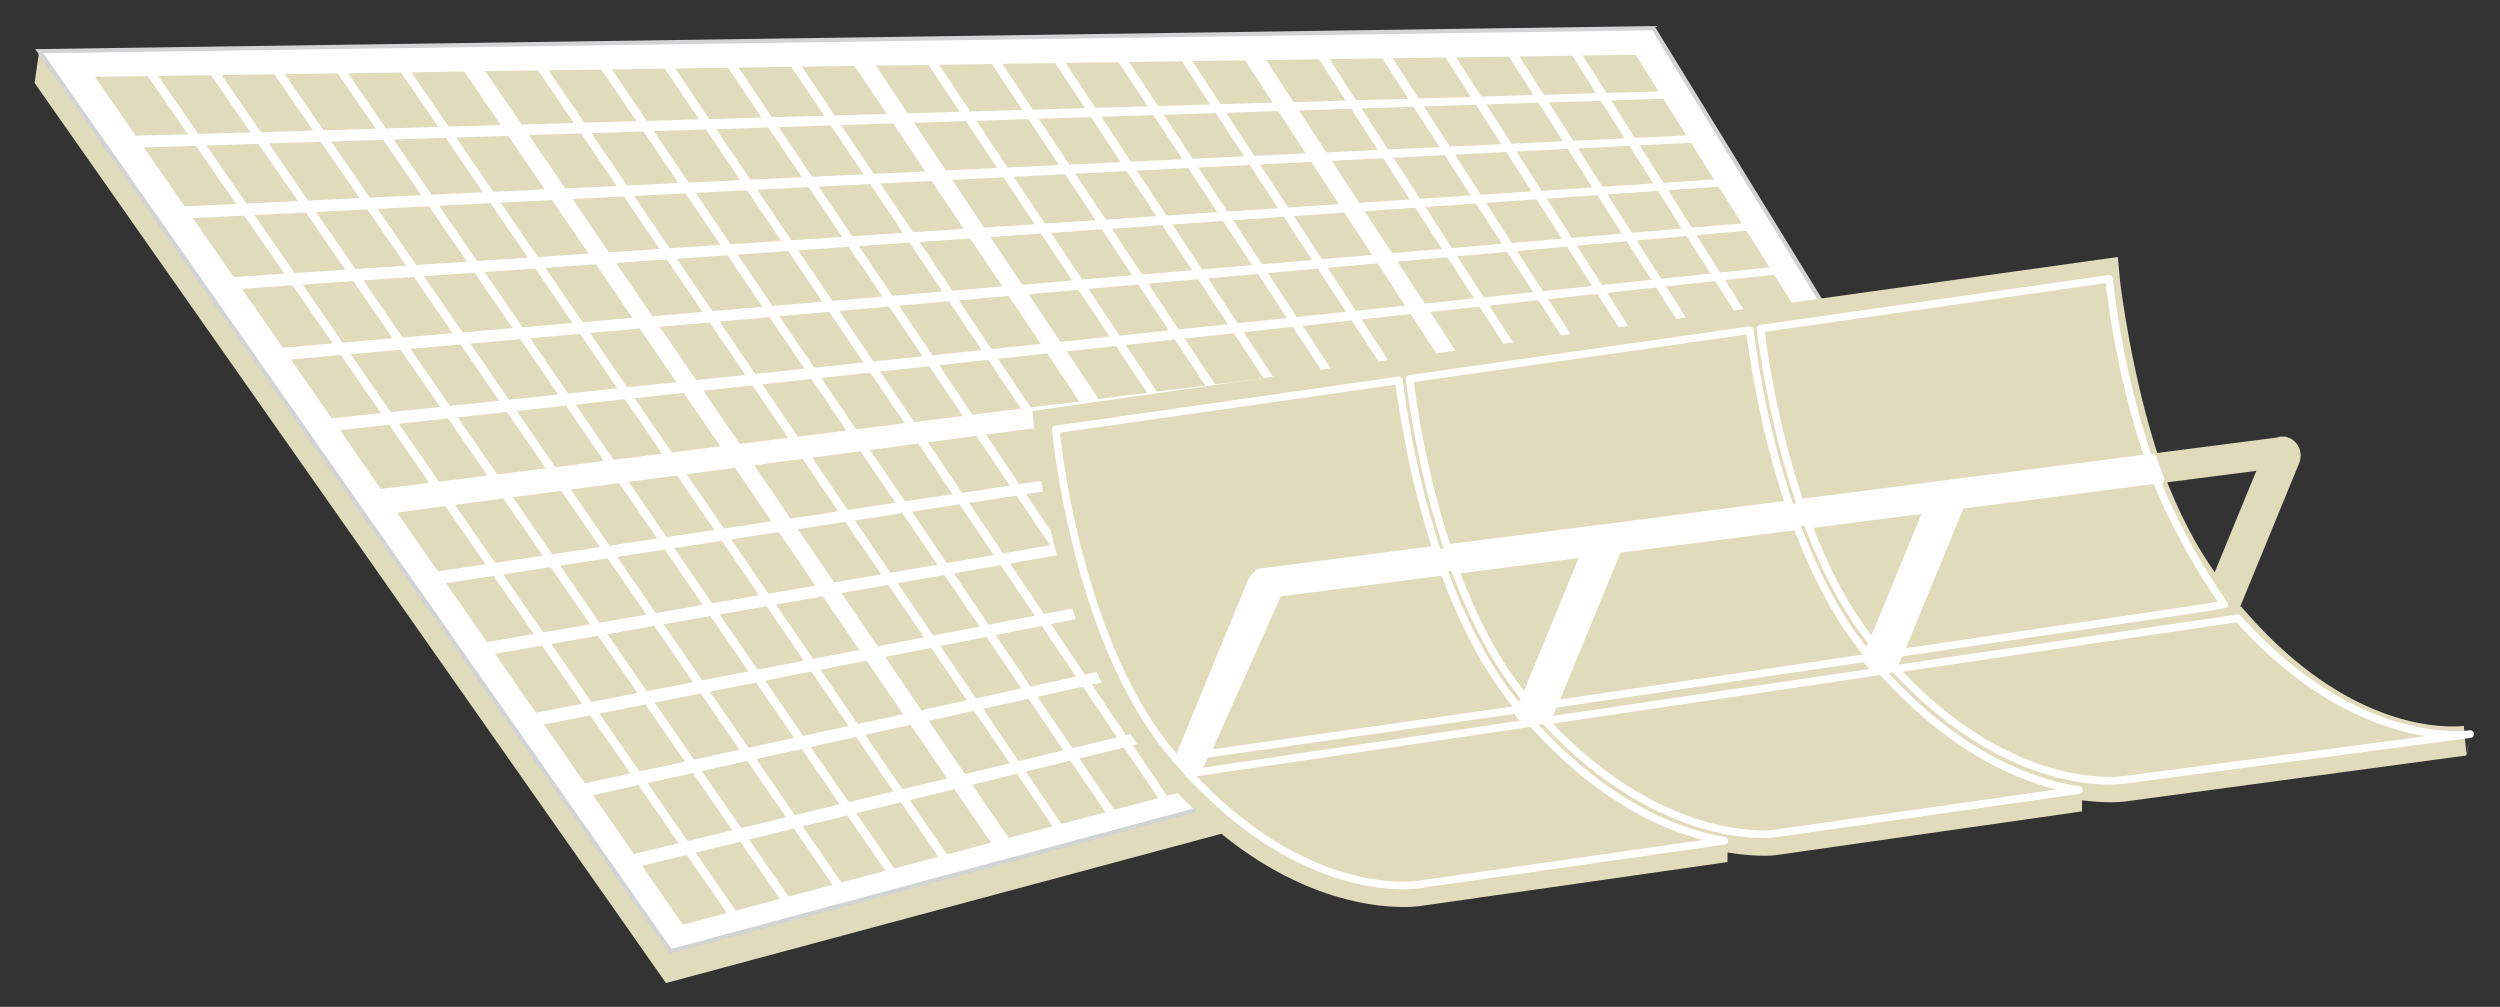 <?xml version="1.0" encoding="utf-8"?>
<!-- Generator: Adobe Illustrator 14.0.0, SVG Export Plug-In . SVG Version: 6.00 Build 43363)  -->
<!DOCTYPE svg PUBLIC "-//W3C//DTD SVG 1.1//EN" "http://www.w3.org/Graphics/SVG/1.1/DTD/svg11.dtd">
<svg version="1.1" id="Layer_1" xmlns="http://www.w3.org/2000/svg" xmlns:xlink="http://www.w3.org/1999/xlink" x="0px" y="0px"
	 width="581px" height="234px" viewBox="6.14 88.01 581 234" enable-background="new 6.14 88.01 581 234" xml:space="preserve">
<rect x="6.14" y="88.01" width="581" height="234" fill="#333333" stroke="none"/>
<g>
	<g>
		<polygon fill="#DFDBBB" points="471.077,225.994 470.009,233.387 160.917,316.469 14.176,107.292 15.246,99.899 		"/>
		<polygon fill="#FFFFFF" stroke="#D1D3D4" stroke-width="0.976" points="15.246,99.899 390.365,94.551 471.077,225.994 
			161.988,309.076 		"/>
		<g>
			<g>
				<polygon fill="#DFDBBB" points="49.806,119.2 37.684,119.551 28.195,105.869 40.457,105.693 				"/>
				<polygon fill="#DFDBBB" points="64.35,118.776 52.229,119.128 42.909,105.658 55.171,105.482 				"/>
				<polygon fill="#DFDBBB" points="78.894,118.353 66.774,118.705 57.623,105.448 69.885,105.272 				"/>
				<polygon fill="#DFDBBB" points="93.438,117.928 81.318,118.283 72.338,105.237 84.599,105.061 				"/>
				<polygon fill="#DFDBBB" points="107.984,117.507 95.863,117.858 87.052,105.024 99.313,104.85 				"/>
				<polygon fill="#DFDBBB" points="122.527,117.083 110.407,117.437 101.765,104.815 114.027,104.639 				"/>
				<polygon fill="#DFDBBB" points="139.497,116.59 127.377,116.942 118.932,104.569 131.193,104.393 				"/>
				<polygon fill="#DFDBBB" points="154.041,116.167 141.921,116.519 133.646,104.357 145.908,104.182 				"/>
				<polygon fill="#DFDBBB" points="168.586,115.744 156.465,116.096 148.359,104.147 160.622,103.972 				"/>
				<polygon fill="#DFDBBB" points="183.131,115.321 171.01,115.674 163.074,103.937 175.335,103.759 				"/>
				<polygon fill="#DFDBBB" points="197.675,114.897 185.554,115.251 177.788,103.726 190.05,103.55 				"/>
				<polygon fill="#DFDBBB" points="212.219,114.475 200.099,114.828 192.502,103.513 204.764,103.337 				"/>
				<polygon fill="#DFDBBB" points="229.189,113.981 217.068,114.333 209.668,103.269 221.931,103.093 				"/>
				<polygon fill="#DFDBBB" points="243.734,113.558 231.612,113.911 224.382,103.058 236.644,102.882 				"/>
				<polygon fill="#DFDBBB" points="258.278,113.135 246.157,113.486 239.097,102.846 251.358,102.67 				"/>
				<polygon fill="#DFDBBB" points="272.823,112.711 260.702,113.065 253.811,102.637 266.072,102.461 				"/>
				<polygon fill="#DFDBBB" points="287.367,112.288 275.247,112.642 268.524,102.424 280.786,102.25 				"/>
				<polygon fill="#DFDBBB" points="301.911,111.865 289.791,112.218 283.24,102.214 295.501,102.039 				"/>
				<polygon fill="#DFDBBB" points="318.88,111.372 306.758,111.724 300.404,101.969 312.668,101.793 				"/>
				<polygon fill="#DFDBBB" points="333.425,110.949 321.305,111.302 315.119,101.756 327.382,101.581 				"/>
				<polygon fill="#DFDBBB" points="347.969,110.525 335.849,110.877 329.833,101.547 342.094,101.371 				"/>
				<polygon fill="#DFDBBB" points="362.513,110.102 350.394,110.456 344.547,101.335 356.809,101.159 				"/>
				<polygon fill="#DFDBBB" points="377.057,109.68 364.938,110.032 359.261,101.125 371.523,100.95 				"/>
				<polygon fill="#DFDBBB" points="391.604,109.257 379.482,109.609 373.975,100.913 386.236,100.737 				"/>
			</g>
			<g>
				<polygon fill="#DFDBBB" points="61.023,135.407 49.072,135.971 39.583,122.289 51.676,121.9 				"/>
				<polygon fill="#DFDBBB" points="75.364,134.728 63.413,135.293 54.093,121.823 66.186,121.436 				"/>
				<polygon fill="#DFDBBB" points="89.706,134.051 77.754,134.616 68.604,121.356 80.696,120.969 				"/>
				<polygon fill="#DFDBBB" points="104.047,133.372 92.096,133.936 83.115,120.893 95.206,120.504 				"/>
				<polygon fill="#DFDBBB" points="118.388,132.695 106.437,133.26 97.625,120.425 109.718,120.037 				"/>
				<polygon fill="#DFDBBB" points="132.729,132.017 120.778,132.583 112.136,119.961 124.228,119.573 				"/>
				<polygon fill="#DFDBBB" points="149.461,131.227 137.509,131.791 129.065,119.418 141.157,119.03 				"/>
				<polygon fill="#DFDBBB" points="163.802,130.549 151.851,131.113 143.576,118.952 155.668,118.564 				"/>
				<polygon fill="#DFDBBB" points="178.144,129.871 166.192,130.435 158.086,118.487 170.179,118.098 				"/>
				<polygon fill="#DFDBBB" points="192.485,129.194 180.533,129.759 172.597,118.021 184.689,117.632 				"/>
				<polygon fill="#DFDBBB" points="206.826,128.514 194.874,129.079 187.108,117.555 199.2,117.167 				"/>
				<polygon fill="#DFDBBB" points="221.166,127.837 209.216,128.402 201.618,117.09 213.71,116.703 				"/>
				<polygon fill="#DFDBBB" points="237.899,127.047 225.947,127.611 218.548,116.546 230.641,116.159 				"/>
				<polygon fill="#DFDBBB" points="252.24,126.369 240.289,126.934 233.059,116.081 245.151,115.692 				"/>
				<polygon fill="#DFDBBB" points="266.581,125.692 254.63,126.257 247.57,115.617 259.662,115.228 				"/>
				<polygon fill="#DFDBBB" points="280.922,125.013 268.971,125.579 262.081,115.15 274.172,114.762 				"/>
				<polygon fill="#DFDBBB" points="295.264,124.336 283.313,124.901 276.591,114.685 288.684,114.297 				"/>
				<polygon fill="#DFDBBB" points="309.604,123.659 297.654,124.223 291.101,114.218 303.193,113.831 				"/>
				<polygon fill="#DFDBBB" points="326.337,122.868 314.385,123.433 308.03,113.676 320.123,113.288 				"/>
				<polygon fill="#DFDBBB" points="340.677,122.189 328.725,122.754 322.541,113.21 334.633,112.822 				"/>
				<polygon fill="#DFDBBB" points="355.019,121.511 343.068,122.076 337.051,112.745 349.144,112.357 				"/>
				<polygon fill="#DFDBBB" points="369.36,120.835 357.408,121.399 351.562,112.279 363.654,111.89 				"/>
				<polygon fill="#DFDBBB" points="383.7,120.157 371.75,120.721 366.071,111.815 378.164,111.426 				"/>
				<polygon fill="#DFDBBB" points="398.043,119.479 386.091,120.043 380.583,111.348 392.675,110.96 				"/>
			</g>
			<g>
				<polygon fill="#DFDBBB" points="72.241,151.613 60.459,152.39 50.97,138.708 62.892,138.108 				"/>
				<polygon fill="#DFDBBB" points="86.378,150.682 74.597,151.458 65.278,137.987 77.2,137.386 				"/>
				<polygon fill="#DFDBBB" points="100.517,149.749 88.735,150.525 79.584,137.268 91.507,136.667 				"/>
				<polygon fill="#DFDBBB" points="114.655,148.815 102.873,149.593 93.892,136.546 105.814,135.948 				"/>
				<polygon fill="#DFDBBB" points="128.793,147.884 117.011,148.661 108.199,135.827 120.123,135.226 				"/>
				<polygon fill="#DFDBBB" points="142.93,146.951 131.148,147.728 122.506,135.107 134.43,134.507 				"/>
				<polygon fill="#DFDBBB" points="159.426,145.864 147.644,146.64 139.199,134.267 151.122,133.666 				"/>
				<polygon fill="#DFDBBB" points="173.563,144.93 161.78,145.708 153.506,133.545 165.429,132.947 				"/>
				<polygon fill="#DFDBBB" points="187.7,143.998 175.92,144.774 167.814,132.826 179.737,132.225 				"/>
				<polygon fill="#DFDBBB" points="201.838,143.065 190.057,143.843 182.121,132.106 194.043,131.506 				"/>
				<polygon fill="#DFDBBB" points="215.977,142.133 204.195,142.909 196.428,131.385 208.35,130.785 				"/>
				<polygon fill="#DFDBBB" points="230.115,141.202 218.333,141.977 210.736,130.666 222.657,130.065 				"/>
				<polygon fill="#DFDBBB" points="246.609,140.114 234.827,140.891 227.428,129.825 239.351,129.224 				"/>
				<polygon fill="#DFDBBB" points="260.747,139.181 248.965,139.958 241.735,129.104 253.658,128.505 				"/>
				<polygon fill="#DFDBBB" points="274.884,138.248 263.103,139.025 256.042,128.384 267.965,127.783 				"/>
				<polygon fill="#DFDBBB" points="289.022,137.316 277.24,138.093 270.35,127.665 282.272,127.064 				"/>
				<polygon fill="#DFDBBB" points="303.158,136.383 291.379,137.16 284.657,126.944 296.58,126.345 				"/>
				<polygon fill="#DFDBBB" points="317.298,135.451 305.517,136.227 298.965,126.224 310.886,125.623 				"/>
				<polygon fill="#DFDBBB" points="333.792,134.364 322.011,135.141 315.656,125.384 327.578,124.782 				"/>
				<polygon fill="#DFDBBB" points="347.93,133.43 336.148,134.206 329.964,124.665 341.887,124.063 				"/>
				<polygon fill="#DFDBBB" points="362.067,132.498 350.286,133.275 344.271,123.942 356.193,123.344 				"/>
				<polygon fill="#DFDBBB" points="376.206,131.565 364.424,132.344 358.579,123.223 370.501,122.622 				"/>
				<polygon fill="#DFDBBB" points="390.344,130.634 378.562,131.41 372.886,122.504 384.808,121.903 				"/>
				<polygon fill="#DFDBBB" points="404.482,129.701 392.7,130.478 387.192,121.781 399.116,121.182 				"/>
			</g>
			<g>
				<polygon fill="#DFDBBB" points="83.459,167.821 71.846,168.81 62.357,155.126 74.11,154.315 				"/>
				<polygon fill="#DFDBBB" points="97.393,166.634 85.781,167.623 76.461,154.152 88.215,153.339 				"/>
				<polygon fill="#DFDBBB" points="111.329,165.446 99.716,166.435 90.565,153.177 102.319,152.364 				"/>
				<polygon fill="#DFDBBB" points="125.262,164.259 113.65,165.249 104.669,152.202 116.423,151.389 				"/>
				<polygon fill="#DFDBBB" points="139.197,163.071 127.584,164.061 118.773,151.228 130.527,150.415 				"/>
				<polygon fill="#DFDBBB" points="153.132,161.885 141.52,162.873 132.877,150.252 144.631,149.44 				"/>
				<polygon fill="#DFDBBB" points="169.389,160.5 157.776,161.489 149.332,149.116 161.086,148.303 				"/>
				<polygon fill="#DFDBBB" points="183.323,159.312 171.711,160.303 163.436,148.139 175.19,147.329 				"/>
				<polygon fill="#DFDBBB" points="197.258,158.125 185.646,159.113 177.541,147.165 189.293,146.352 				"/>
				<polygon fill="#DFDBBB" points="211.192,156.938 199.581,157.927 191.644,146.189 203.397,145.378 				"/>
				<polygon fill="#DFDBBB" points="225.127,155.751 213.515,156.74 205.748,145.214 217.501,144.402 				"/>
				<polygon fill="#DFDBBB" points="239.062,154.565 227.449,155.555 219.852,144.24 231.606,143.427 				"/>
				<polygon fill="#DFDBBB" points="255.319,153.179 243.707,154.168 236.306,143.103 248.061,142.291 				"/>
				<polygon fill="#DFDBBB" points="269.253,151.992 257.641,152.981 250.411,142.128 262.164,141.315 				"/>
				<polygon fill="#DFDBBB" points="283.187,150.804 271.576,151.795 264.515,141.154 276.268,140.341 				"/>
				<polygon fill="#DFDBBB" points="297.123,149.619 285.51,150.607 278.62,140.178 290.372,139.366 				"/>
				<polygon fill="#DFDBBB" points="311.057,148.431 299.445,149.419 292.723,139.203 304.476,138.391 				"/>
				<polygon fill="#DFDBBB" points="324.99,147.244 313.379,148.233 306.826,138.229 318.58,137.416 				"/>
				<polygon fill="#DFDBBB" points="341.247,145.857 329.636,146.846 323.281,137.092 335.035,136.278 				"/>
				<polygon fill="#DFDBBB" points="355.183,144.671 343.571,145.66 337.385,136.118 349.14,135.305 				"/>
				<polygon fill="#DFDBBB" points="369.117,143.485 357.506,144.474 351.49,135.141 363.242,134.329 				"/>
				<polygon fill="#DFDBBB" points="383.052,142.298 371.44,143.288 365.593,134.167 377.347,133.354 				"/>
				<polygon fill="#DFDBBB" points="396.988,141.11 385.374,142.1 379.697,133.191 391.451,132.38 				"/>
				<polygon fill="#DFDBBB" points="410.921,139.922 399.31,140.912 393.801,132.216 405.556,131.404 				"/>
			</g>
			<g>
				<polygon fill="#DFDBBB" points="94.677,184.026 83.234,185.228 73.745,171.546 85.329,170.522 				"/>
				<polygon fill="#DFDBBB" points="108.408,182.585 96.965,183.786 87.646,170.317 99.229,169.292 				"/>
				<polygon fill="#DFDBBB" points="122.139,181.144 110.696,182.345 101.545,169.086 113.13,168.061 				"/>
				<polygon fill="#DFDBBB" points="135.87,179.703 124.428,180.903 115.447,167.858 127.031,166.832 				"/>
				<polygon fill="#DFDBBB" points="149.602,178.26 138.159,179.46 129.347,166.629 140.931,165.604 				"/>
				<polygon fill="#DFDBBB" points="163.333,176.817 151.889,178.021 143.248,165.398 154.832,164.373 				"/>
				<polygon fill="#DFDBBB" points="179.353,175.137 167.911,176.338 159.465,163.963 171.049,162.939 				"/>
				<polygon fill="#DFDBBB" points="193.083,173.693 181.642,174.896 173.366,162.733 184.95,161.709 				"/>
				<polygon fill="#DFDBBB" points="206.815,172.252 195.372,173.454 187.267,161.504 198.85,160.479 				"/>
				<polygon fill="#DFDBBB" points="220.547,170.811 209.104,172.011 201.167,160.275 212.751,159.25 				"/>
				<polygon fill="#DFDBBB" points="234.278,169.369 222.835,170.57 215.067,159.046 226.652,158.021 				"/>
				<polygon fill="#DFDBBB" points="248.009,167.928 236.566,169.129 228.969,157.814 240.553,156.792 				"/>
				<polygon fill="#DFDBBB" points="264.028,166.245 252.585,167.446 245.187,156.382 256.771,155.357 				"/>
				<polygon fill="#DFDBBB" points="277.759,164.803 266.317,166.004 259.087,155.152 270.671,154.126 				"/>
				<polygon fill="#DFDBBB" points="291.491,163.361 280.049,164.563 272.988,153.922 284.572,152.898 				"/>
				<polygon fill="#DFDBBB" points="305.222,161.919 293.779,163.122 286.889,152.693 298.472,151.668 				"/>
				<polygon fill="#DFDBBB" points="318.952,160.477 307.512,161.68 300.788,151.463 312.373,150.439 				"/>
				<polygon fill="#DFDBBB" points="332.685,159.036 321.242,160.237 314.689,150.232 326.273,149.21 				"/>
				<polygon fill="#DFDBBB" points="348.704,157.354 337.262,158.555 330.907,148.799 342.492,147.775 				"/>
				<polygon fill="#DFDBBB" points="362.437,155.913 350.992,157.114 344.808,147.568 356.393,146.544 				"/>
				<polygon fill="#DFDBBB" points="376.167,154.471 364.724,155.671 358.708,146.34 370.293,145.314 				"/>
				<polygon fill="#DFDBBB" points="389.898,153.029 378.454,154.23 372.609,145.111 384.194,144.085 				"/>
				<polygon fill="#DFDBBB" points="403.63,151.585 392.187,152.789 386.51,143.88 398.095,142.856 				"/>
				<polygon fill="#DFDBBB" points="417.362,150.145 405.917,151.346 400.41,142.652 411.994,141.626 				"/>
			</g>
			<g>
				<polygon fill="#DFDBBB" points="105.895,200.234 94.622,201.648 85.131,187.964 96.547,186.729 				"/>
				<polygon fill="#DFDBBB" points="119.422,198.537 108.15,199.953 98.829,186.481 110.243,185.243 				"/>
				<polygon fill="#DFDBBB" points="132.951,196.841 121.677,198.255 112.527,184.997 123.941,183.759 				"/>
				<polygon fill="#DFDBBB" points="146.479,195.143 135.205,196.557 126.224,183.514 137.638,182.275 				"/>
				<polygon fill="#DFDBBB" points="160.007,193.449 148.733,194.863 139.921,182.027 151.335,180.792 				"/>
				<polygon fill="#DFDBBB" points="173.534,191.751 162.26,193.165 153.618,180.543 165.033,179.308 				"/>
				<polygon fill="#DFDBBB" points="189.317,189.772 178.043,191.187 169.599,178.812 181.014,177.576 				"/>
				<polygon fill="#DFDBBB" points="202.845,188.077 191.571,189.491 183.296,177.327 194.71,176.091 				"/>
				<polygon fill="#DFDBBB" points="216.373,186.379 205.099,187.794 196.993,175.843 208.408,174.607 				"/>
				<polygon fill="#DFDBBB" points="229.901,184.685 218.627,186.097 210.691,174.36 222.105,173.122 				"/>
				<polygon fill="#DFDBBB" points="243.429,182.985 232.155,184.399 224.389,172.876 235.803,171.638 				"/>
				<polygon fill="#DFDBBB" points="256.956,181.29 245.683,182.704 238.086,171.392 249.5,170.154 				"/>
				<polygon fill="#DFDBBB" points="272.74,179.312 261.466,180.726 254.066,169.66 265.48,168.422 				"/>
				<polygon fill="#DFDBBB" points="286.267,177.615 274.994,179.029 267.764,168.176 279.177,166.938 				"/>
				<polygon fill="#DFDBBB" points="299.794,175.919 288.521,177.332 281.46,166.691 292.875,165.455 				"/>
				<polygon fill="#DFDBBB" points="313.322,174.222 302.048,175.635 295.158,165.206 306.572,163.971 				"/>
				<polygon fill="#DFDBBB" points="326.85,172.526 315.578,173.938 308.854,163.722 320.27,162.486 				"/>
				<polygon fill="#DFDBBB" points="340.378,170.828 329.104,172.242 322.553,162.238 333.967,161 				"/>
				<polygon fill="#DFDBBB" points="356.161,168.85 344.887,170.264 338.534,160.506 349.947,159.27 				"/>
				<polygon fill="#DFDBBB" points="369.689,167.154 358.415,168.567 352.229,159.022 363.646,157.786 				"/>
				<polygon fill="#DFDBBB" points="383.216,165.458 371.943,166.872 365.927,157.539 377.343,156.301 				"/>
				<polygon fill="#DFDBBB" points="396.744,163.76 385.471,165.174 379.624,156.055 391.038,154.817 				"/>
				<polygon fill="#DFDBBB" points="410.273,162.064 398.999,163.478 393.323,154.57 404.736,153.333 				"/>
				<polygon fill="#DFDBBB" points="423.799,160.368 412.528,161.782 407.019,153.084 418.434,151.849 				"/>
			</g>
			<g>
				<polygon fill="#DFDBBB" points="118.982,219.143 107.906,220.803 98.418,207.121 109.633,205.637 				"/>
				<polygon fill="#DFDBBB" points="132.273,217.15 121.197,218.811 111.877,205.339 123.095,203.855 				"/>
				<polygon fill="#DFDBBB" points="145.564,215.156 134.488,216.818 125.337,203.558 136.554,202.075 				"/>
				<polygon fill="#DFDBBB" points="158.854,213.162 147.778,214.824 138.797,201.776 150.014,200.292 				"/>
				<polygon fill="#DFDBBB" points="172.146,211.168 161.069,212.83 152.258,199.995 163.474,198.511 				"/>
				<polygon fill="#DFDBBB" points="185.436,209.174 174.36,210.836 165.717,198.214 176.935,196.73 				"/>
				<polygon fill="#DFDBBB" points="200.942,206.848 189.866,208.51 181.422,196.136 192.639,194.652 				"/>
				<polygon fill="#DFDBBB" points="214.232,204.855 203.157,206.516 194.882,194.354 206.098,192.871 				"/>
				<polygon fill="#DFDBBB" points="227.523,202.862 216.448,204.521 208.342,192.573 219.559,191.088 				"/>
				<polygon fill="#DFDBBB" points="240.814,200.869 229.738,202.528 221.802,190.792 233.019,189.307 				"/>
				<polygon fill="#DFDBBB" points="254.104,198.875 243.029,200.535 235.262,189.012 246.479,187.526 				"/>
				<polygon fill="#DFDBBB" points="267.395,196.882 256.319,198.542 248.722,187.23 259.938,185.744 				"/>
				<polygon fill="#DFDBBB" points="282.9,194.555 271.825,196.217 264.426,185.152 275.643,183.667 				"/>
				<polygon fill="#DFDBBB" points="296.191,192.562 285.115,194.222 277.885,183.369 289.102,181.884 				"/>
				<polygon fill="#DFDBBB" points="309.481,190.568 298.406,192.229 291.346,181.588 302.563,180.103 				"/>
				<polygon fill="#DFDBBB" points="322.772,188.574 311.696,190.236 304.807,179.806 316.021,178.322 				"/>
				<polygon fill="#DFDBBB" points="336.063,186.582 324.987,188.242 318.266,178.024 329.482,176.541 				"/>
				<polygon fill="#DFDBBB" points="349.353,184.588 338.278,186.249 331.725,176.244 342.942,174.76 				"/>
				<polygon fill="#DFDBBB" points="364.86,182.261 353.784,183.923 347.429,174.166 358.646,172.682 				"/>
				<polygon fill="#DFDBBB" points="378.149,180.267 367.075,181.929 360.889,172.384 372.105,170.9 				"/>
				<polygon fill="#DFDBBB" points="391.44,178.273 380.365,179.937 374.349,170.604 385.566,169.12 				"/>
				<polygon fill="#DFDBBB" points="404.732,176.28 393.655,177.941 387.81,168.823 399.027,167.337 				"/>
				<polygon fill="#DFDBBB" points="418.023,174.287 406.947,175.948 401.27,167.042 412.487,165.556 				"/>
				<polygon fill="#DFDBBB" points="431.313,172.293 420.238,173.955 414.729,165.26 425.948,163.774 				"/>
			</g>
			<g>
				<polygon fill="#DFDBBB" points="130.201,235.35 119.294,237.225 109.804,223.541 120.852,221.844 				"/>
				<polygon fill="#DFDBBB" points="143.288,233.102 132.382,234.975 123.062,221.504 134.109,219.807 				"/>
				<polygon fill="#DFDBBB" points="156.375,230.852 145.468,232.727 136.318,219.467 147.366,217.771 				"/>
				<polygon fill="#DFDBBB" points="169.463,228.605 158.557,230.479 149.575,217.432 160.623,215.734 				"/>
				<polygon fill="#DFDBBB" points="182.549,226.355 171.644,228.23 162.831,215.396 173.879,213.699 				"/>
				<polygon fill="#DFDBBB" points="195.637,224.109 184.73,225.982 176.088,213.359 187.136,211.664 				"/>
				<polygon fill="#DFDBBB" points="210.906,221.486 200,223.359 191.555,210.984 202.603,209.289 				"/>
				<polygon fill="#DFDBBB" points="223.993,219.236 213.087,221.111 204.812,208.947 215.859,207.252 				"/>
				<polygon fill="#DFDBBB" points="237.08,216.99 226.174,218.861 218.068,206.913 229.116,205.215 				"/>
				<polygon fill="#DFDBBB" points="250.167,214.74 239.261,216.613 231.325,204.876 242.372,203.181 				"/>
				<polygon fill="#DFDBBB" points="263.256,212.492 252.349,214.365 244.582,202.84 255.629,201.145 				"/>
				<polygon fill="#DFDBBB" points="276.342,210.244 265.436,212.117 257.839,200.805 268.886,199.107 				"/>
				<polygon fill="#DFDBBB" points="291.611,207.621 280.705,209.494 273.305,198.429 284.353,196.733 				"/>
				<polygon fill="#DFDBBB" points="304.699,205.373 293.793,207.246 286.563,196.393 297.608,194.697 				"/>
				<polygon fill="#DFDBBB" points="317.785,203.125 306.878,204.998 299.818,194.357 310.865,192.661 				"/>
				<polygon fill="#DFDBBB" points="330.872,200.876 319.967,202.75 313.073,192.321 324.123,190.625 				"/>
				<polygon fill="#DFDBBB" points="343.958,198.628 333.054,200.501 326.331,190.286 337.379,188.588 				"/>
				<polygon fill="#DFDBBB" points="357.047,196.381 346.14,198.253 339.587,188.249 350.637,186.553 				"/>
				<polygon fill="#DFDBBB" points="372.314,193.757 361.409,195.63 355.056,185.874 366.101,184.176 				"/>
				<polygon fill="#DFDBBB" points="385.402,191.508 374.497,193.382 368.311,183.838 379.358,182.142 				"/>
				<polygon fill="#DFDBBB" points="398.49,189.26 387.584,191.135 381.568,181.802 392.616,180.104 				"/>
				<polygon fill="#DFDBBB" points="411.578,187.012 400.671,188.885 394.824,179.765 405.874,178.069 				"/>
				<polygon fill="#DFDBBB" points="424.666,184.764 413.759,186.637 408.082,177.73 419.13,176.033 				"/>
				<polygon fill="#DFDBBB" points="437.753,182.515 426.845,184.389 421.338,175.695 432.386,173.996 				"/>
			</g>
			<g>
				<polygon fill="#DFDBBB" points="141.418,251.557 130.682,253.643 121.192,239.959 132.07,238.049 				"/>
				<polygon fill="#DFDBBB" points="154.302,249.053 143.565,251.139 134.246,237.668 145.123,235.76 				"/>
				<polygon fill="#DFDBBB" points="167.186,246.551 156.45,248.637 147.299,235.379 158.177,233.469 				"/>
				<polygon fill="#DFDBBB" points="180.07,244.049 169.334,246.133 160.353,233.088 171.23,231.178 				"/>
				<polygon fill="#DFDBBB" points="192.955,241.545 182.218,243.631 173.406,230.797 184.284,228.889 				"/>
				<polygon fill="#DFDBBB" points="205.838,239.041 195.101,241.129 186.459,228.506 197.337,226.598 				"/>
				<polygon fill="#DFDBBB" points="220.87,236.121 210.133,238.207 201.688,225.832 212.566,223.924 				"/>
				<polygon fill="#DFDBBB" points="233.753,233.619 223.017,235.705 214.742,223.543 225.62,221.633 				"/>
				<polygon fill="#DFDBBB" points="246.638,231.115 235.9,233.201 227.795,221.252 238.673,219.344 				"/>
				<polygon fill="#DFDBBB" points="259.522,228.611 248.784,230.699 240.849,218.963 251.726,217.053 				"/>
				<polygon fill="#DFDBBB" points="272.406,226.109 261.669,228.195 253.902,216.672 264.781,214.762 				"/>
				<polygon fill="#DFDBBB" points="285.29,223.607 274.553,225.691 266.957,214.379 277.833,212.471 				"/>
				<polygon fill="#DFDBBB" points="300.319,220.688 289.585,222.773 282.185,211.707 293.062,209.797 				"/>
				<polygon fill="#DFDBBB" points="313.205,218.184 302.468,220.271 295.237,209.416 306.115,207.508 				"/>
				<polygon fill="#DFDBBB" points="326.088,215.682 315.352,217.766 308.291,207.127 319.169,205.216 				"/>
				<polygon fill="#DFDBBB" points="338.972,213.178 328.235,215.264 321.344,204.835 332.223,202.926 				"/>
				<polygon fill="#DFDBBB" points="351.855,210.676 341.12,212.762 334.397,202.543 345.275,200.636 				"/>
				<polygon fill="#DFDBBB" points="364.741,208.172 354.003,210.258 347.45,200.256 358.329,198.346 				"/>
				<polygon fill="#DFDBBB" points="379.771,205.252 369.035,207.338 362.681,197.581 373.56,195.672 				"/>
				<polygon fill="#DFDBBB" points="392.655,202.75 381.92,204.834 375.734,195.29 386.611,193.382 				"/>
				<polygon fill="#DFDBBB" points="405.54,200.247 394.802,202.331 388.786,193 399.665,191.091 				"/>
				<polygon fill="#DFDBBB" points="418.424,197.744 407.686,199.829 401.842,190.708 412.718,188.8 				"/>
				<polygon fill="#DFDBBB" points="431.309,195.241 420.572,197.326 414.895,188.418 425.772,186.509 				"/>
				<polygon fill="#DFDBBB" points="444.192,192.737 433.455,194.823 427.948,186.128 438.826,184.219 				"/>
			</g>
			<g>
				<polygon fill="#DFDBBB" points="152.636,267.762 142.069,270.063 132.58,256.379 143.289,254.258 				"/>
				<polygon fill="#DFDBBB" points="165.317,265.004 154.75,267.303 145.43,253.834 156.139,251.713 				"/>
				<polygon fill="#DFDBBB" points="177.998,262.25 167.43,264.547 158.28,251.287 168.988,249.168 				"/>
				<polygon fill="#DFDBBB" points="190.678,259.49 180.111,261.789 171.13,248.742 181.838,246.621 				"/>
				<polygon fill="#DFDBBB" points="203.359,256.732 192.792,259.031 183.98,246.197 194.688,244.076 				"/>
				<polygon fill="#DFDBBB" points="216.04,253.977 205.472,256.273 196.83,243.652 207.538,241.531 				"/>
				<polygon fill="#DFDBBB" points="230.834,250.758 220.266,253.057 211.822,240.682 222.53,238.563 				"/>
				<polygon fill="#DFDBBB" points="243.515,248.002 232.947,250.299 224.671,238.137 235.381,236.016 				"/>
				<polygon fill="#DFDBBB" points="256.195,245.242 245.628,247.541 237.521,235.59 248.229,233.469 				"/>
				<polygon fill="#DFDBBB" points="268.875,242.486 258.308,244.783 250.372,233.047 261.081,230.926 				"/>
				<polygon fill="#DFDBBB" points="281.556,239.729 270.988,242.025 263.221,230.5 273.93,228.381 				"/>
				<polygon fill="#DFDBBB" points="294.237,236.971 283.669,239.268 276.072,227.955 286.781,225.834 				"/>
				<polygon fill="#DFDBBB" points="309.029,233.754 298.464,236.053 291.063,224.984 301.771,222.863 				"/>
				<polygon fill="#DFDBBB" points="321.712,230.996 311.145,233.293 303.915,222.439 314.623,220.32 				"/>
				<polygon fill="#DFDBBB" points="334.392,228.238 323.824,230.535 316.764,219.895 327.473,217.775 				"/>
				<polygon fill="#DFDBBB" points="347.073,225.48 336.506,227.777 329.615,217.35 340.324,215.229 				"/>
				<polygon fill="#DFDBBB" points="359.753,222.723 349.186,225.02 342.464,214.805 353.173,212.684 				"/>
				<polygon fill="#DFDBBB" points="372.435,219.965 361.865,222.264 355.315,212.258 366.024,210.139 				"/>
				<polygon fill="#DFDBBB" points="387.229,216.748 376.662,219.045 370.306,209.289 381.015,207.168 				"/>
				<polygon fill="#DFDBBB" points="399.908,213.992 389.341,216.287 383.156,206.744 393.865,204.622 				"/>
				<polygon fill="#DFDBBB" points="412.59,211.232 402.022,213.531 396.006,204.199 406.714,202.076 				"/>
				<polygon fill="#DFDBBB" points="425.272,208.475 414.703,210.773 408.857,201.655 419.566,199.532 				"/>
				<polygon fill="#DFDBBB" points="437.949,205.717 427.385,208.016 421.705,199.107 432.414,196.987 				"/>
				<polygon fill="#DFDBBB" points="450.631,202.959 440.063,205.257 434.557,196.563 445.264,194.443 				"/>
			</g>
			<g>
				<polygon fill="#DFDBBB" points="163.854,283.969 153.456,286.48 143.967,272.799 154.506,270.465 				"/>
				<polygon fill="#DFDBBB" points="176.332,280.959 165.934,283.469 156.614,269.998 167.152,267.664 				"/>
				<polygon fill="#DFDBBB" points="188.808,277.945 178.411,280.457 169.26,267.199 179.799,264.865 				"/>
				<polygon fill="#DFDBBB" points="201.286,274.936 190.888,277.443 181.908,264.398 192.445,262.064 				"/>
				<polygon fill="#DFDBBB" points="213.764,271.922 203.365,274.432 194.553,261.598 205.092,259.266 				"/>
				<polygon fill="#DFDBBB" points="226.241,268.908 215.843,271.42 207.201,258.797 217.739,256.463 				"/>
				<polygon fill="#DFDBBB" points="240.798,265.395 230.4,267.904 221.955,255.531 232.495,253.197 				"/>
				<polygon fill="#DFDBBB" points="253.275,262.381 242.878,264.893 234.602,252.73 245.141,250.398 				"/>
				<polygon fill="#DFDBBB" points="265.752,259.371 255.355,261.879 247.249,249.932 257.788,247.598 				"/>
				<polygon fill="#DFDBBB" points="278.229,256.357 267.832,258.869 259.895,247.131 270.435,244.799 				"/>
				<polygon fill="#DFDBBB" points="290.707,253.348 280.31,255.855 272.542,244.33 283.081,241.998 				"/>
				<polygon fill="#DFDBBB" points="303.186,250.334 292.785,252.846 285.188,241.531 295.729,239.197 				"/>
				<polygon fill="#DFDBBB" points="317.74,246.82 307.343,249.33 299.942,238.264 310.482,235.93 				"/>
				<polygon fill="#DFDBBB" points="330.218,243.807 319.82,246.318 312.591,235.463 323.129,233.131 				"/>
				<polygon fill="#DFDBBB" points="342.695,240.793 332.298,243.305 325.236,232.664 335.775,230.33 				"/>
				<polygon fill="#DFDBBB" points="355.172,237.783 344.774,240.291 337.884,229.863 348.422,227.531 				"/>
				<polygon fill="#DFDBBB" points="367.649,234.77 357.252,237.281 350.53,227.064 361.069,224.73 				"/>
				<polygon fill="#DFDBBB" points="380.127,231.758 369.729,234.268 363.179,224.266 373.717,221.93 				"/>
				<polygon fill="#DFDBBB" points="394.684,228.244 384.286,230.754 377.932,220.996 388.47,218.664 				"/>
				<polygon fill="#DFDBBB" points="407.161,225.23 396.764,227.742 390.579,218.195 401.118,215.863 				"/>
				<polygon fill="#DFDBBB" points="419.639,222.219 409.241,224.729 403.225,215.398 413.765,213.064 				"/>
				<polygon fill="#DFDBBB" points="432.115,219.207 421.719,221.717 415.872,212.596 426.411,210.264 				"/>
				<polygon fill="#DFDBBB" points="444.593,216.195 434.196,218.703 428.519,209.797 439.058,207.463 				"/>
				<polygon fill="#DFDBBB" points="457.071,213.182 446.673,215.693 441.165,206.998 451.704,204.663 				"/>
			</g>
			<g>
				<polygon fill="#DFDBBB" points="175.072,300.178 164.843,302.9 155.354,289.217 165.724,286.672 				"/>
				<polygon fill="#DFDBBB" points="187.347,296.91 177.118,299.633 167.797,286.162 178.167,283.617 				"/>
				<polygon fill="#DFDBBB" points="199.62,293.645 189.392,296.367 180.241,283.109 190.611,280.563 				"/>
				<polygon fill="#DFDBBB" points="211.894,290.375 201.666,293.1 192.685,280.053 203.054,277.508 				"/>
				<polygon fill="#DFDBBB" points="224.167,287.109 213.94,289.832 205.127,277 215.497,274.451 				"/>
				<polygon fill="#DFDBBB" points="236.442,283.844 226.213,286.566 217.572,273.943 227.94,271.398 				"/>
				<polygon fill="#DFDBBB" points="250.762,280.031 240.533,282.752 232.089,270.379 242.458,267.834 				"/>
				<polygon fill="#DFDBBB" points="263.036,276.766 252.808,279.486 244.533,267.324 254.901,264.779 				"/>
				<polygon fill="#DFDBBB" points="275.309,273.498 265.082,276.221 256.975,264.271 267.344,261.725 				"/>
				<polygon fill="#DFDBBB" points="287.583,270.232 277.355,272.953 269.418,261.215 279.789,258.67 				"/>
				<polygon fill="#DFDBBB" points="299.857,266.963 289.629,269.686 281.863,258.16 292.232,255.615 				"/>
				<polygon fill="#DFDBBB" points="312.132,263.695 301.903,266.42 294.306,255.105 304.674,252.561 				"/>
				<polygon fill="#DFDBBB" points="326.451,259.885 316.223,262.607 308.822,251.543 319.192,248.998 				"/>
				<polygon fill="#DFDBBB" points="338.724,256.619 328.496,259.34 321.266,248.488 331.637,245.941 				"/>
				<polygon fill="#DFDBBB" points="350.999,253.352 340.771,256.074 333.71,245.434 344.079,242.889 				"/>
				<polygon fill="#DFDBBB" points="363.271,250.086 353.044,252.807 346.154,242.379 356.522,239.832 				"/>
				<polygon fill="#DFDBBB" points="375.546,246.816 365.318,249.539 358.597,239.324 368.965,236.777 				"/>
				<polygon fill="#DFDBBB" points="387.821,243.551 377.591,246.273 371.04,236.27 381.409,233.723 				"/>
				<polygon fill="#DFDBBB" points="402.141,239.738 391.911,242.461 385.557,232.703 395.927,230.16 				"/>
				<polygon fill="#DFDBBB" points="414.414,236.473 404.188,239.195 398,229.65 408.369,227.104 				"/>
				<polygon fill="#DFDBBB" points="426.688,233.205 416.46,235.928 410.443,226.596 420.813,224.049 				"/>
				<polygon fill="#DFDBBB" points="438.963,229.939 428.734,232.662 422.887,223.541 433.257,220.994 				"/>
				<polygon fill="#DFDBBB" points="451.237,226.672 441.008,229.393 435.33,220.486 445.701,217.939 				"/>
				<polygon fill="#DFDBBB" points="463.509,223.404 453.281,226.125 447.776,217.432 458.144,214.885 				"/>
			</g>
		</g>
	</g>
	<g>
		<path fill="#DFDBBB" stroke="#DFDBBB" stroke-width="1.765" stroke-linecap="round" stroke-linejoin="round" d="M539.663,195.278
			c0.733-1.79-0.046-3.867-1.745-4.642c-0.261-0.123-0.534-0.192-0.801-0.24l-0.006-0.04l-0.18,0.021
			c-0.524-0.058-1.056,0.004-1.537,0.2l-29.957,3.857c0.576,1.694,1.188,3.395,1.836,5.1l24.639-3.171l-11.571,28.153
			c0.778,1.063,1.578,2.118,2.409,3.131c0.246,0.303,0.49,0.58,0.739,0.875l-5.111,0.758l-1.557,3.793l7.778-1.148L539.663,195.278z
			"/>
		<g>
			<path fill="#DFDBBB" d="M298.397,224.301l1.125-3.068l45.574-5.868l1.372,3.754c4.419,12.086,9.745,21.979,15.831,29.405
				l0.938,1.101l5.734,6.851l-89.238,13.221L298.397,224.301z"/>
			<path fill="#DFDBBB" d="M275.543,267.541c-0.481-0.559-0.959-1.117-1.441-1.701c-22.841-27.881-27.394-75.562-27.577-77.578
				l-0.43-4.731l89.514-12.806l0.613,5.079c0.713,5.924,2.978,21.518,8.526,38.358l1.896,5.756l-45.329,5.836l-17.842,43.402
				l-5.833,0.832L275.543,267.541z"/>
			<path fill="#DFDBBB" d="M419.749,206.469c-6.169-18.025-8.646-35.019-9.425-41.488l-0.585-4.859l88.587-12.385l0.479,5.243
				c0.018,0.197,2.521,22.302,9.542,42.952l1.331,3.324l-88.611,11.078L419.749,206.469z"/>
			<path fill="#DFDBBB" d="M437.405,240.564c-6.06-7.582-11.363-17.279-15.76-28.832l-2.259-5.933l42.591-5.48l-19.27,46.88
				L437.405,240.564z"/>
			<path fill="#DFDBBB" d="M456.665,204.694l0.516-3.627l3.795-0.622l46.579-6.209l1.402,3.69
				c3.559,9.381,7.74,17.391,12.429,23.807l1.654,2.264l-1.117,9.814l-82.232,12.184L456.665,204.694z"/>
			<path fill="#DFDBBB" d="M337.783,216.982c-5.873-17.635-8.259-34.086-9.009-40.338l-0.583-4.859l88.965-12.723l0.615,5.076
				c0.745,6.143,3.103,22.283,8.9,39.443l1.955,5.784l-89.544,11.523L337.783,216.982z"/>
			<path fill="#DFDBBB" d="M356.725,253.445l-0.234-0.275c-6.541-7.986-12.202-18.379-16.854-30.926l-2.186-5.898l44.869-5.771
				l-20.285,49.34L356.725,253.445z"/>
			<path fill="#DFDBBB" d="M377.253,214.344l0.907-3.236l48.889-6.293l1.393,3.709c4.32,11.506,9.481,20.968,15.345,28.115
				l2.133,2.48l-1.098,2.938l-1.396,3.381l-84.078,12.461L377.253,214.344z"/>
			<path fill="#DFDBBB" d="M334.299,298.75c-6.409,0.363-29.191-0.383-53.318-25.227c-0.738-0.758-2.098-2.158-2.839-2.963
				l-5.086-6.896l12.361-1.361l78.631-11.652l1.797,2.002c0.759,0.849,1.515,1.64,2.271,2.435
				c15.61,16.425,30.156,21.781,39.609,23.384l-0.128,9.887l-71.347,10.209c0.003,0,0.003,0,0.003,0
				C336.263,298.563,335.56,298.68,334.299,298.75L334.299,298.75z"/>
			<path fill="#DFDBBB" d="M498.563,274.406c-6.743,0.381-30.695-0.473-55.701-27.523l-6.434-6.959l90.54-10.957l2.154,2.43
				c22.257,24.861,42.78,25.728,48.54,25.402c0.483-0.027,0.825-0.063,1.001-0.086l0.072-0.01l0.625,6.883l0.847-4.51l-0.955,4.521
				l-79.028,10.653c0.001,0,0.001,0,0.001,0C500.238,274.252,499.624,274.346,498.563,274.406L498.563,274.406z"/>
			<path fill="#DFDBBB" d="M417.767,286.84c-4.774,0.268-29.916,0.213-55.85-27.5l-2.201-2.35l2.507-6.068l83.167-12.32l1.798,2.017
				c0.338,0.377,0.675,0.733,1.01,1.09l0.65,0.696c16.209,17.392,31.345,22.8,41.181,24.271l-0.031,9.9l-71.017,10.155
				C418.897,286.742,418.508,286.795,417.767,286.84L417.767,286.84z"/>
		</g>
		<path fill="#DFDBBB" d="M522.75,227.645c-0.831-1.012-1.631-2.065-2.409-3.131l-1.963,4.764l5.111-0.758
			C523.24,228.225,522.996,227.947,522.75,227.645z"/>
		<g>
			<path fill="#FFFFFF" d="M426.321,209.953c-0.647-1.703-1.257-3.406-1.84-5.101l-2.549,0.33c0.577,1.694,1.186,3.396,1.825,5.1
				L426.321,209.953z"/>
			<path fill="#FFFFFF" d="M344.326,220.506c-0.632-1.705-1.23-3.408-1.796-5.104l-2.536,0.326c0.562,1.694,1.149,3.397,1.775,5.108
				L344.326,220.506z"/>
			<path fill="#FFFFFF" stroke="#FFFFFF" stroke-width="1.765" stroke-linecap="round" stroke-linejoin="round" d="
				M303.124,225.965c0.021-0.055,0.026-0.107,0.046-0.16l38.601-4.967c-0.626-1.711-1.215-3.414-1.775-5.109l-41.375,5.328
				l0.037,0.303c-0.729,0.353-1.342,0.964-1.683,1.795l-17.822,40.884l4.433,5.053L303.124,225.965z"/>
			<path fill="#FFFFFF" stroke="#FFFFFF" stroke-width="1.765" stroke-linecap="round" stroke-linejoin="round" d="
				M461.615,205.411l46.669-5.885c-0.648-1.705-1.261-3.406-1.835-5.1l-81.968,10.426c0.583,1.695,1.191,3.398,1.84,5.101
				l27.757-3.572l-14.374,34.667c0.17,0.213,0.335,0.435,0.504,0.646c0.641,0.779,1.277,1.514,1.912,2.254l3.936-0.58l15.325-36.979
				C461.51,206.064,461.577,205.738,461.615,205.411z"/>
			<path fill="#FFFFFF" stroke="#FFFFFF" stroke-width="1.765" stroke-linecap="round" stroke-linejoin="round" d="
				M374.416,216.633l-15.383,37.184c0.598,0.724,1.197,1.429,1.797,2.123l4.937-0.729l16.201-39.178
				c0.051-0.125,0.079-0.259,0.115-0.386l41.675-5.364c-0.641-1.703-1.248-3.406-1.825-5.1l-79.401,10.22
				c0.564,1.695,1.164,3.398,1.796,5.104L374.416,216.633z"/>
		</g>
		<path fill="#DFDBBB" d="M440.741,240.781c-0.183-0.219-0.361-0.426-0.546-0.637l-0.313,0.762L440.741,240.781z"/>
		<g>
			<path fill="#DFDBBB" stroke="#FFFFFF" stroke-width="1.765" stroke-linecap="round" stroke-linejoin="round" d="M358.43,251.693
				c-7.249-8.846-12.651-19.896-16.659-30.855l-38.601,4.967c-0.02,0.053-0.025,0.105-0.046,0.16l-16.613,37.268l72.889-10.399
				C359.078,252.445,358.756,252.088,358.43,251.693z"/>
			<path fill="#DFDBBB" stroke="#FFFFFF" stroke-width="1.765" stroke-linecap="round" stroke-linejoin="round" d="
				M298.656,221.359l-0.037-0.303l41.375-5.328c-5.729-17.391-8.053-33.638-8.74-39.326l-79.746,11.408
				c0,0,4.334,47.845,26.456,74.847c0.563,0.686,1.127,1.334,1.688,1.988l0.281-0.041l17.041-41.451
				C297.315,222.322,297.928,221.711,298.656,221.359z"/>
			<path fill="#DFDBBB" stroke="#FFFFFF" stroke-width="1.765" stroke-linecap="round" stroke-linejoin="round" d="
				M496.291,152.796l-80.999,11.587c0.697,5.786,3.122,22.721,9.188,40.469l80.956-10.418
				C498.121,172.925,496.291,152.796,496.291,152.796z"/>
			<path fill="#DFDBBB" stroke="#FFFFFF" stroke-width="1.765" stroke-linecap="round" stroke-linejoin="round" d="
				M454.077,206.381l-27.757,3.572c3.729,9.791,8.621,19.52,14.989,27.484L454.077,206.381z"/>
			<path fill="#DFDBBB" stroke="#FFFFFF" stroke-width="1.765" stroke-linecap="round" stroke-linejoin="round" d="
				M507.274,199.533l-45.659,5.878c-0.037,0.327-0.104,0.653-0.234,0.978l-13.718,33.365l70.716-10.477l4.7-0.812
				C517.61,220.98,510.598,208.291,507.274,199.533z"/>
			<path fill="#DFDBBB" stroke="#FFFFFF" stroke-width="1.765" stroke-linecap="round" stroke-linejoin="round" d="M412.803,164.74
				l-79.061,11.307c0.675,5.596,2.999,21.968,8.789,39.355l79.4-10.22C415.931,187.418,413.516,170.617,412.803,164.74z"/>
			<path fill="#DFDBBB" stroke="#FFFFFF" stroke-width="1.765" stroke-linecap="round" stroke-linejoin="round" d="
				M344.326,220.506c3.894,10.498,9.094,21.02,16.006,29.459c0.085,0.104,0.172,0.197,0.259,0.303l13.825-33.635L344.326,220.506z"
				/>
			<path fill="#DFDBBB" stroke="#FFFFFF" stroke-width="1.765" stroke-linecap="round" stroke-linejoin="round" d="
				M423.758,210.281l-41.675,5.365c-0.036,0.127-0.064,0.26-0.115,0.385l-14.646,35.627l72.562-10.752l0.313-0.762
				c-0.096-0.109-0.188-0.218-0.283-0.332C432.959,231.326,427.707,220.803,423.758,210.281z"/>
			<path fill="#DFDBBB" stroke="#FFFFFF" stroke-width="1.765" stroke-linecap="round" stroke-linejoin="round" d="
				M364.494,258.539c-0.791-0.828-1.577-1.658-2.375-2.545l-4.066,0.602l-71.9,10.654l-3.709,0.553
				c0.71,0.771,1.419,1.506,2.126,2.234c26.678,27.465,50.969,23.574,50.969,23.574l71.35-10.207
				C396.711,281.678,381.037,275.947,364.494,258.539z"/>
			<g>
				<path fill="#DFDBBB" d="M526.222,231.682l-1.621,0.24l-7.778,1.148l-70.288,10.414c27.241,29.463,52.763,25.854,53.024,25.811
					l80.664-10.684C578.492,258.852,553.126,261.736,526.222,231.682z"/>
				<path fill="#FFFFFF" d="M498.329,270.291c-6.289,0.357-28.661-0.48-52.441-26.205c-0.225-0.24-0.294-0.586-0.187-0.893
					c0.108-0.31,0.382-0.533,0.705-0.58l79.687-11.805c0.289-0.033,0.59,0.063,0.784,0.282
					c23.486,26.234,45.622,27.121,51.846,26.771c0.638-0.035,1.078-0.084,1.302-0.113l0.083-0.01
					c0.468-0.068,0.925,0.272,0.988,0.756c0.067,0.482-0.271,0.928-0.752,0.992l-0.001-0.006c0,0-0.002,0-0.006,0v0.008v-0.008
					c-0.026,0.01-0.056,0.016-0.082,0.018l-80.582,10.672C499.664,270.17,499.19,270.242,498.329,270.291L498.329,270.291z
					 M448.333,244.111c22.821,23.961,43.903,24.756,49.896,24.416c0.729-0.041,1.137-0.096,1.193-0.105l70.473-9.332
					c-10.315-1.631-26.845-7.441-44.014-26.465L448.333,244.111L448.333,244.111z"/>
			</g>
			<path fill="#DFDBBB" stroke="#FFFFFF" stroke-width="1.765" stroke-linecap="round" stroke-linejoin="round" d="
				M445.176,245.803c-0.574-0.621-1.146-1.209-1.726-1.854l-5.125,0.758l-72.563,10.752l-0.191,0.465
				c27.194,29.062,52.698,25.854,52.698,25.854l71.018-10.156C479.019,270.086,462.538,264.43,445.176,245.803z"/>
		</g>
	</g>
</g>
</svg>
